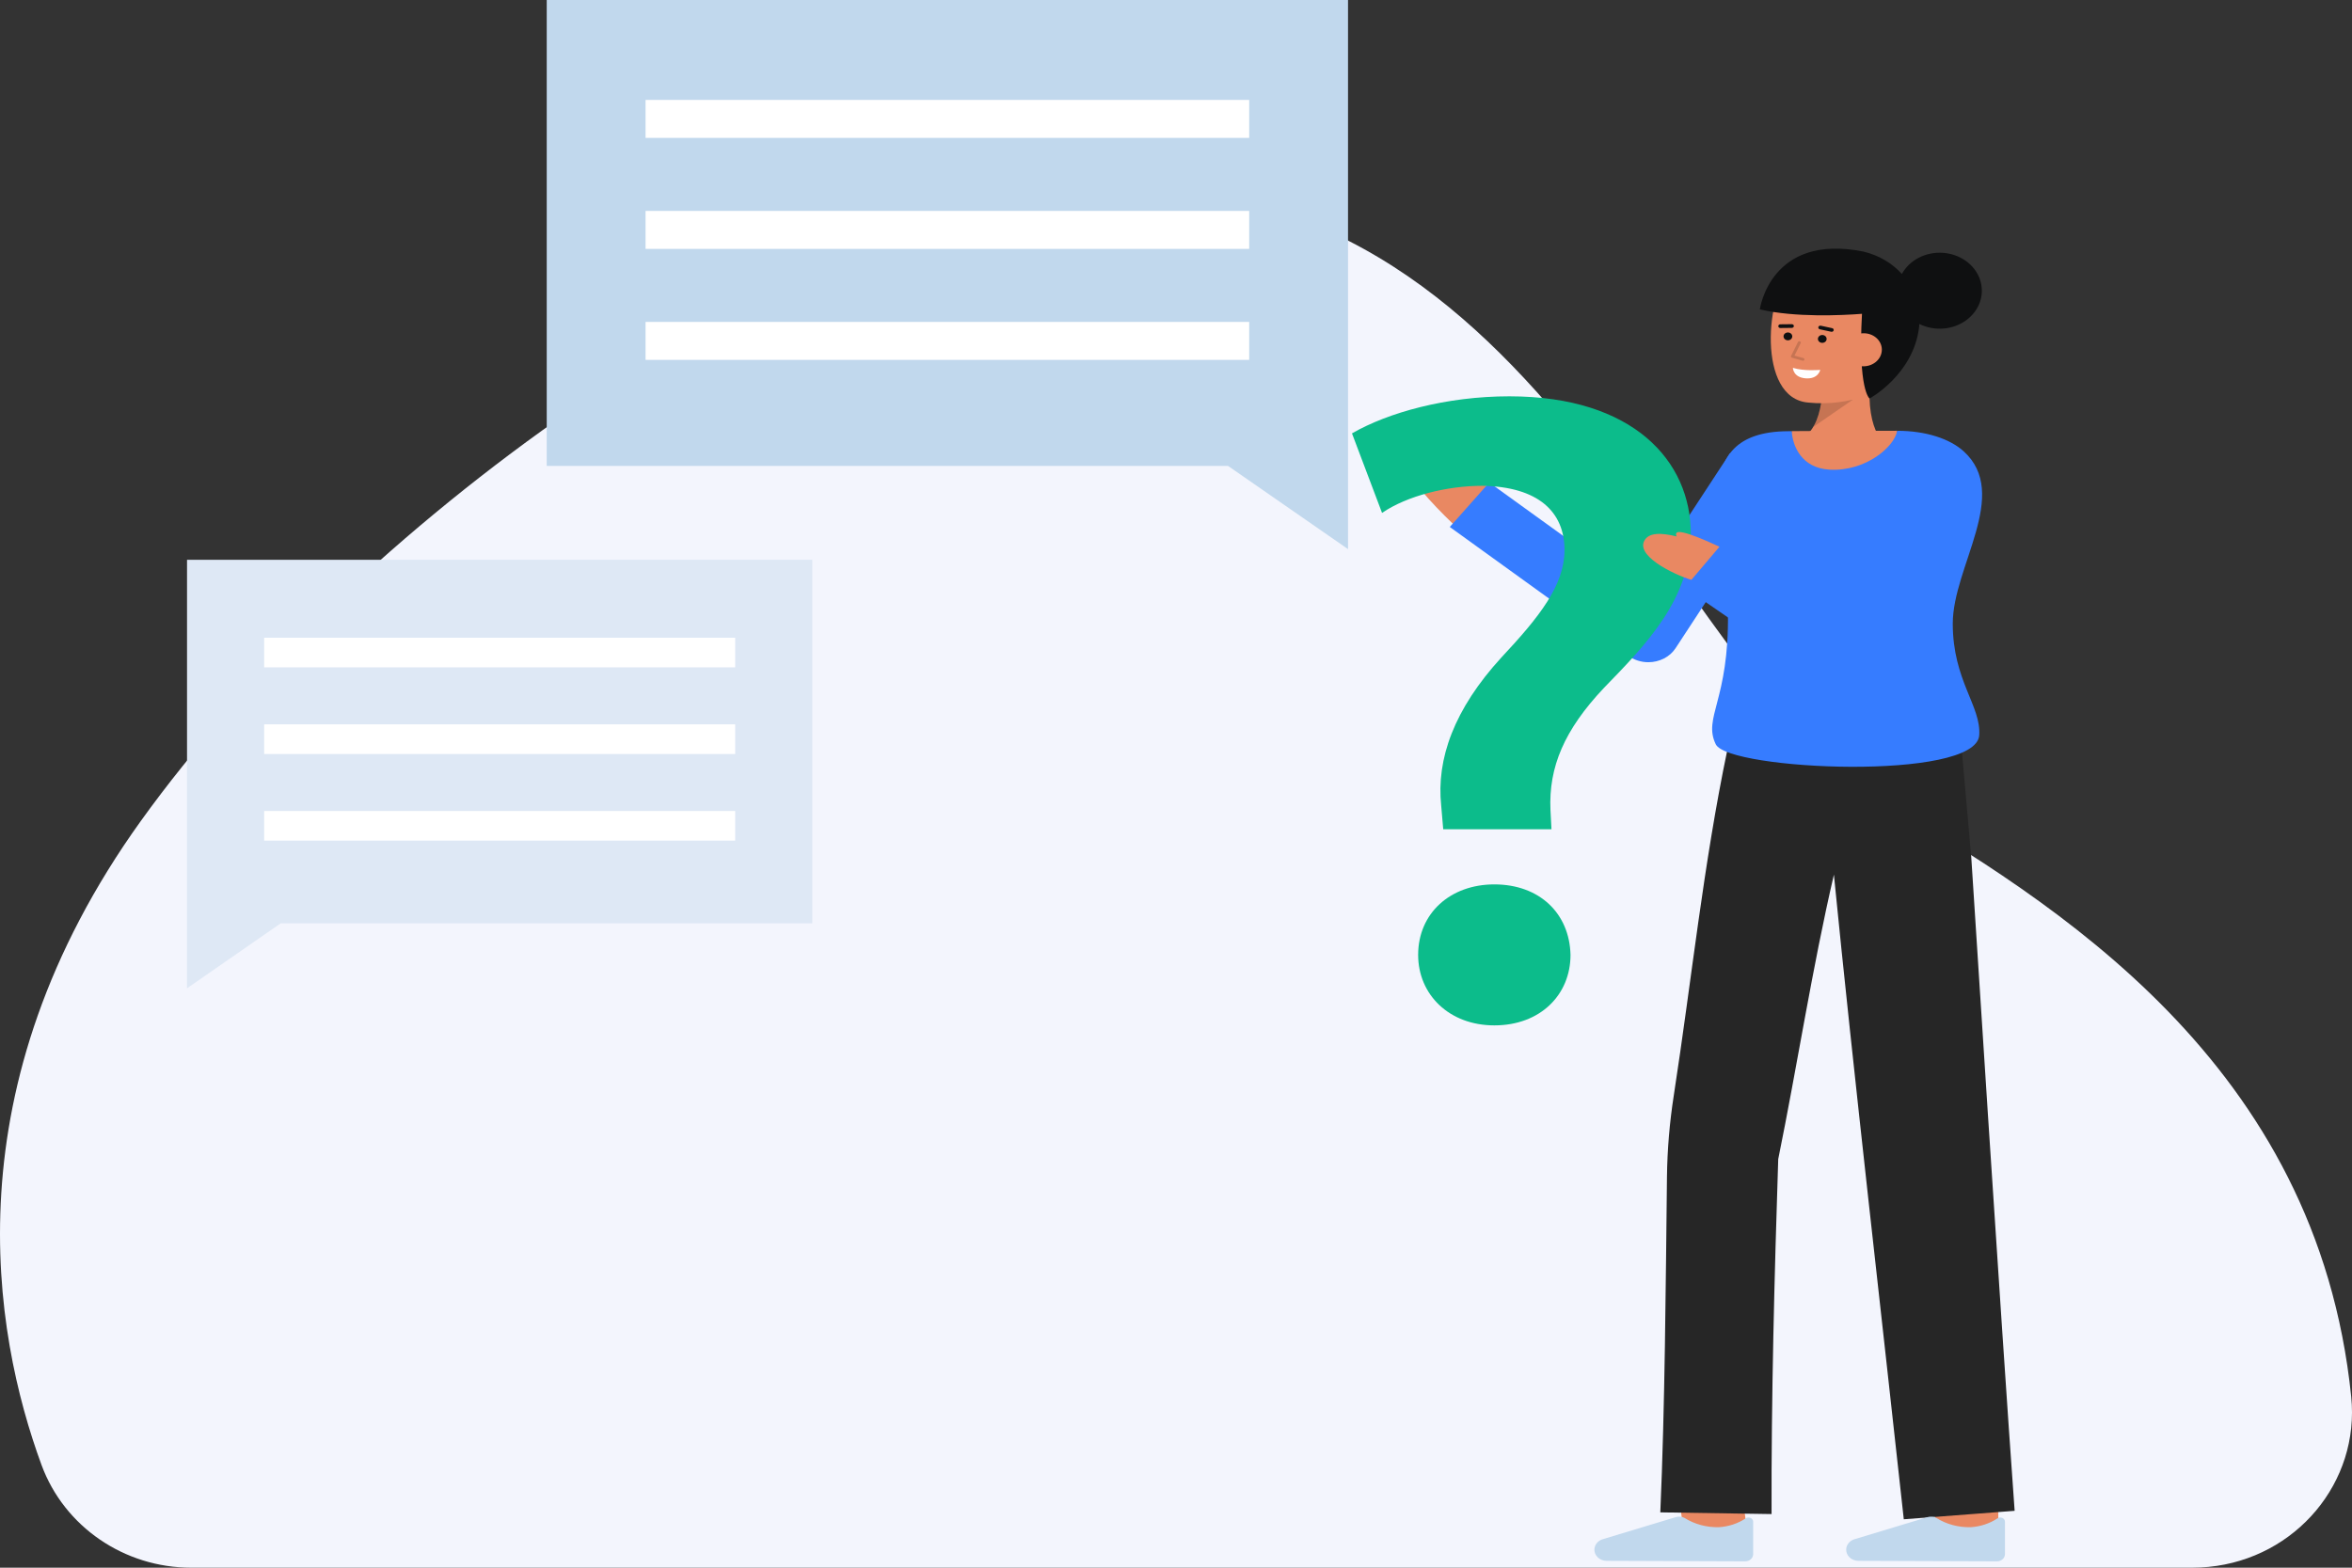 <svg width="129" height="86" viewBox="0 0 129 86" fill="none" xmlns="http://www.w3.org/2000/svg">
<rect x="0" y="0" width="129" height="86" fill="#333333" stroke="none"/>
<g clip-path="url(#clip0_33_1754)">
<path d="M10.491 86C6.813 86.003 3.527 83.752 2.28 80.372C-0.394 73.097 -2.75 59.62 7.72 45.043C19.298 28.925 42.46 12.262 58.752 10.555C84.274 7.883 91.408 36.941 102.86 43.703C112.754 49.545 127.083 58.306 128.956 76.616C129.438 81.303 125.938 85.485 121.138 85.956C120.85 85.985 120.559 85.999 120.269 85.999L10.491 86Z" fill="#F3F5FD"/>
<path d="M81.924 27.512C81.924 27.512 81.487 26.213 80.611 25.695C79.735 25.177 79.737 25.76 80.126 26.345C80.515 26.93 81.433 28.161 81.433 28.161" fill="#E98862"/>
<path d="M81.41 26.97C81.41 26.97 79.876 25.158 78.979 25.158C78.979 25.158 77.533 25.782 77.554 26.185C77.584 26.792 80.029 29.057 80.029 29.057L81.41 26.97Z" fill="#E98862"/>
<path d="M92.341 84.044C91.976 81.275 91.976 80.991 91.976 80.897H95.439C95.439 80.888 95.439 80.875 95.439 80.861C95.452 81.092 95.626 82.502 95.781 83.676L92.341 84.044Z" fill="#E98862"/>
<path d="M106.142 84.418C106.142 84.418 106.13 81.183 106.13 80.897H109.594C109.594 81.182 109.605 84.408 109.605 84.408L106.142 84.418Z" fill="#E98862"/>
<path d="M97.165 83.058L91.063 82.965C91.317 77.17 91.36 70.542 91.428 64.544C91.447 63.057 91.572 61.573 91.801 60.101C92.782 53.747 93.423 47.43 94.745 41.112L94.788 41.124L94.918 40.331L107.464 39.633L108.118 47.024C108.118 47.024 109.752 72.598 110.497 82.88L104.417 83.344C103.322 73.263 101.627 58.573 100.584 47.982C99.386 53.138 98.572 58.477 97.53 63.589C97.322 69.989 97.146 76.678 97.165 83.058Z" fill="#262626"/>
<path d="M101.932 85.626C101.839 85.626 101.747 85.608 101.661 85.574C101.576 85.54 101.5 85.491 101.436 85.429C101.373 85.367 101.325 85.294 101.295 85.215C101.264 85.135 101.252 85.051 101.259 84.968C101.269 84.852 101.316 84.74 101.394 84.647C101.471 84.554 101.577 84.483 101.698 84.443L105.729 83.225C105.807 83.202 105.89 83.194 105.972 83.202C106.053 83.21 106.132 83.234 106.203 83.272C106.757 83.619 107.42 83.797 108.094 83.778C108.619 83.745 109.123 83.579 109.549 83.299C109.586 83.271 109.632 83.254 109.68 83.249C109.728 83.243 109.776 83.25 109.82 83.269C109.864 83.288 109.901 83.317 109.926 83.354C109.952 83.391 109.966 83.434 109.966 83.477V85.255C109.966 85.307 109.954 85.359 109.932 85.408C109.909 85.456 109.877 85.5 109.836 85.537C109.794 85.574 109.746 85.603 109.692 85.623C109.638 85.643 109.58 85.653 109.522 85.653L101.932 85.626Z" fill="#C1D8ED"/>
<path d="M88.122 85.626C88.029 85.626 87.937 85.608 87.852 85.574C87.766 85.54 87.69 85.491 87.627 85.429C87.564 85.367 87.515 85.294 87.485 85.215C87.454 85.135 87.442 85.051 87.45 84.968C87.46 84.852 87.506 84.74 87.584 84.647C87.662 84.554 87.767 84.483 87.888 84.443L91.919 83.225C91.997 83.202 92.08 83.194 92.162 83.202C92.244 83.21 92.323 83.234 92.393 83.272C92.947 83.619 93.61 83.797 94.284 83.778C94.809 83.745 95.314 83.579 95.739 83.299C95.776 83.271 95.822 83.254 95.87 83.249C95.918 83.243 95.967 83.25 96.01 83.269C96.054 83.288 96.091 83.317 96.117 83.354C96.142 83.391 96.156 83.434 96.156 83.477V85.255C96.156 85.308 96.144 85.359 96.122 85.408C96.1 85.456 96.067 85.5 96.026 85.537C95.985 85.574 95.936 85.604 95.882 85.624C95.828 85.643 95.771 85.653 95.712 85.653L88.122 85.626Z" fill="#C1D8ED"/>
<path d="M90.408 36.328C90.014 36.328 89.633 36.208 89.326 35.986L79.516 28.908L81.68 26.469L89.932 32.423L94.879 24.87L97.861 26.459L91.898 35.561C91.745 35.794 91.527 35.988 91.266 36.123C91.004 36.257 90.709 36.328 90.408 36.328V36.328Z" fill="#367CFF"/>
<path d="M94.104 40.829C94.795 42.261 108.373 42.856 108.554 40.337C108.67 38.733 107.103 37.334 107.103 34.209C107.103 31.084 110.291 27.094 107.694 24.751C106.94 24.072 105.639 23.633 104.052 23.631C103.933 24.466 98.316 24.469 98.273 23.651C98.059 23.654 97.892 23.657 97.788 23.661C92.316 23.874 94.721 29.49 94.773 33.615C94.838 38.443 93.391 39.353 94.104 40.829Z" fill="#367CFF"/>
<path d="M98.273 23.651C98.316 24.469 98.809 25.672 100.331 25.763C102.36 25.883 103.933 24.466 104.052 23.631H104.047C102.05 23.631 99.437 23.634 98.273 23.651Z" fill="#E98862"/>
<path d="M79.156 45.491L79.046 44.202C78.771 41.623 79.76 38.896 82.344 36.07C84.434 33.839 85.808 32.104 85.808 30.17C85.808 28.088 84.378 26.699 81.299 26.65C79.375 26.65 77.176 27.195 75.801 28.137L74.152 23.774C76.131 22.633 79.32 21.741 82.784 21.741C89.602 21.741 92.736 25.31 92.736 29.277C92.736 32.847 90.316 35.326 87.953 37.756C85.809 40.036 84.929 42.069 85.039 44.449L85.094 45.49L79.156 45.491ZM77.781 52.383C77.781 50.102 79.541 48.516 81.96 48.516C84.433 48.516 86.083 50.102 86.138 52.383C86.138 54.564 84.489 56.25 81.96 56.25C79.486 56.25 77.781 54.564 77.781 52.383Z" fill="#0CBC8B"/>
<path d="M95.31 32.127C95.31 32.127 95.692 30.168 94.121 30.006C93.131 29.904 90.64 28.662 90.168 29.7C89.758 30.601 92.136 31.673 92.988 31.872C93.751 32.048 95.31 32.127 95.31 32.127Z" fill="#E98862"/>
<path d="M94.657 30.162C94.657 30.162 92.634 29.161 92.08 29.185C91.59 29.205 92.424 30.06 92.424 30.06L94.657 30.162Z" fill="#E98862"/>
<path d="M101.819 38.307C101.424 38.307 101.041 38.19 100.727 37.974L92.404 32.239L94.588 29.662L101.104 34.152L105.216 25.851L108.499 27.173L103.46 37.346C103.319 37.632 103.088 37.875 102.797 38.045C102.506 38.216 102.166 38.306 101.819 38.306V38.307Z" fill="#367CFF"/>
<path d="M103.568 24.495C103.568 24.495 102.292 23.886 102.577 20.754L99.942 20.313C99.942 20.313 100.238 23.121 98.905 24.012L103.568 24.495Z" fill="#E98862"/>
<g opacity="0.15">
<path d="M99.445 23.426L101.634 21.916L99.915 21.9C99.865 22.43 99.706 22.948 99.445 23.426Z" fill="black"/>
</g>
<path d="M104.072 19.54C103.89 20.49 103.315 21.39 102.385 21.697C101.372 22.059 100.276 22.193 99.193 22.085C96.308 21.872 96.879 15.958 98.248 14.809C99.618 13.66 103.637 14.387 104.126 16.309C104.379 17.303 104.246 18.636 104.072 19.54Z" fill="#E98862"/>
<path d="M96.522 16.973C96.522 16.973 97.087 12.769 102.207 13.802C103.035 14 103.772 14.429 104.312 15.029C104.516 14.655 104.839 14.345 105.24 14.138C105.641 13.931 106.101 13.838 106.562 13.869C107.022 13.901 107.461 14.056 107.823 14.315C108.185 14.573 108.453 14.924 108.591 15.321C108.73 15.718 108.734 16.144 108.602 16.543C108.47 16.942 108.209 17.296 107.851 17.56C107.494 17.824 107.057 17.985 106.598 18.023C106.138 18.061 105.676 17.974 105.271 17.773C105.267 17.832 105.262 17.893 105.255 17.955C104.942 20.558 102.54 21.861 102.54 21.861C102.54 21.861 101.895 21.421 102.124 17.215C101.012 17.301 98.469 17.424 96.522 16.973Z" fill="#0F1011"/>
<path d="M99.946 18.808C100.078 18.808 100.185 18.712 100.185 18.593C100.185 18.474 100.078 18.377 99.946 18.377C99.814 18.377 99.707 18.474 99.707 18.593C99.707 18.712 99.814 18.808 99.946 18.808Z" fill="#0F1011"/>
<path d="M98.061 18.669C98.193 18.669 98.3 18.572 98.3 18.453C98.3 18.334 98.193 18.238 98.061 18.238C97.929 18.238 97.822 18.334 97.822 18.453C97.822 18.572 97.929 18.669 98.061 18.669Z" fill="#0F1011"/>
<path d="M97.647 17.994C97.617 17.994 97.588 17.984 97.567 17.965C97.546 17.946 97.534 17.92 97.534 17.893C97.533 17.866 97.545 17.841 97.566 17.822C97.587 17.802 97.615 17.791 97.645 17.791L98.278 17.784H98.279C98.308 17.785 98.336 17.796 98.356 17.815C98.377 17.834 98.388 17.859 98.388 17.885C98.388 17.911 98.377 17.936 98.357 17.955C98.337 17.974 98.31 17.986 98.281 17.987L97.648 17.994H97.647Z" fill="#0F1011"/>
<path d="M100.462 18.202C100.453 18.202 100.444 18.201 100.435 18.199L99.811 18.064C99.783 18.057 99.758 18.041 99.743 18.018C99.728 17.995 99.724 17.968 99.731 17.942C99.737 17.916 99.755 17.894 99.78 17.88C99.805 17.866 99.835 17.861 99.864 17.867L100.488 18.002C100.515 18.008 100.538 18.023 100.554 18.043C100.569 18.063 100.576 18.088 100.573 18.113C100.57 18.137 100.557 18.16 100.536 18.176C100.516 18.193 100.489 18.202 100.462 18.202Z" fill="#0F1011"/>
<path d="M99.835 20.29C99.835 20.29 98.953 20.374 98.335 20.179C98.335 20.179 98.34 20.703 99.037 20.755C99.735 20.806 99.835 20.29 99.835 20.29Z" fill="white"/>
<path d="M101.189 19.12C101.171 19.36 101.259 19.596 101.432 19.778C101.606 19.959 101.852 20.073 102.117 20.092C102.383 20.112 102.646 20.036 102.85 19.882C103.054 19.728 103.183 19.508 103.208 19.269C103.222 19.149 103.208 19.028 103.168 18.913C103.128 18.797 103.063 18.691 102.977 18.599C102.89 18.507 102.784 18.432 102.665 18.377C102.545 18.323 102.415 18.291 102.282 18.284C101.56 18.263 101.235 18.617 101.189 19.12Z" fill="#E98862"/>
<g opacity="0.15">
<path d="M98.885 19.788C98.905 19.788 98.924 19.782 98.939 19.77C98.954 19.758 98.964 19.742 98.967 19.725C98.97 19.707 98.965 19.689 98.955 19.674C98.944 19.659 98.928 19.648 98.909 19.642L98.423 19.508L98.763 18.825C98.768 18.816 98.77 18.807 98.771 18.797C98.771 18.787 98.769 18.777 98.766 18.768C98.762 18.759 98.756 18.75 98.749 18.743C98.741 18.736 98.732 18.73 98.722 18.726C98.712 18.722 98.701 18.72 98.691 18.72C98.68 18.719 98.669 18.721 98.659 18.724C98.648 18.728 98.639 18.733 98.631 18.74C98.623 18.747 98.617 18.755 98.613 18.764L98.235 19.524C98.23 19.533 98.227 19.544 98.227 19.554C98.227 19.565 98.23 19.575 98.235 19.585C98.24 19.595 98.246 19.603 98.255 19.61C98.264 19.617 98.274 19.622 98.286 19.625L98.861 19.785C98.869 19.787 98.877 19.788 98.885 19.788Z" fill="black"/>
</g>
<path d="M29.986 25.558H67.352L73.935 30.124V0H29.986V25.558Z" fill="#C1D8ED"/>
<path d="M35.407 7.564L68.514 7.564V5.481L35.407 5.481V7.564Z" fill="white"/>
<path d="M35.407 13.653L68.514 13.653V11.57L35.407 11.57V13.653Z" fill="white"/>
<path d="M35.407 19.742L68.514 19.742V17.659L35.407 17.659V19.742Z" fill="white"/>
<path d="M44.553 50.652H15.395L10.258 54.215V30.708H44.553V50.652Z" fill="#DEE8F5"/>
<path d="M40.323 34.985H14.489V36.61H40.323V34.985Z" fill="white"/>
<path d="M40.323 39.736H14.489V41.362H40.323V39.736Z" fill="white"/>
<path d="M40.323 44.488H14.489V46.114H40.323V44.488Z" fill="white"/>
</g>
<defs>
<clipPath id="clip0_33_1754">
<rect width="129" height="86" fill="white"/>
</clipPath>
</defs>
</svg>
